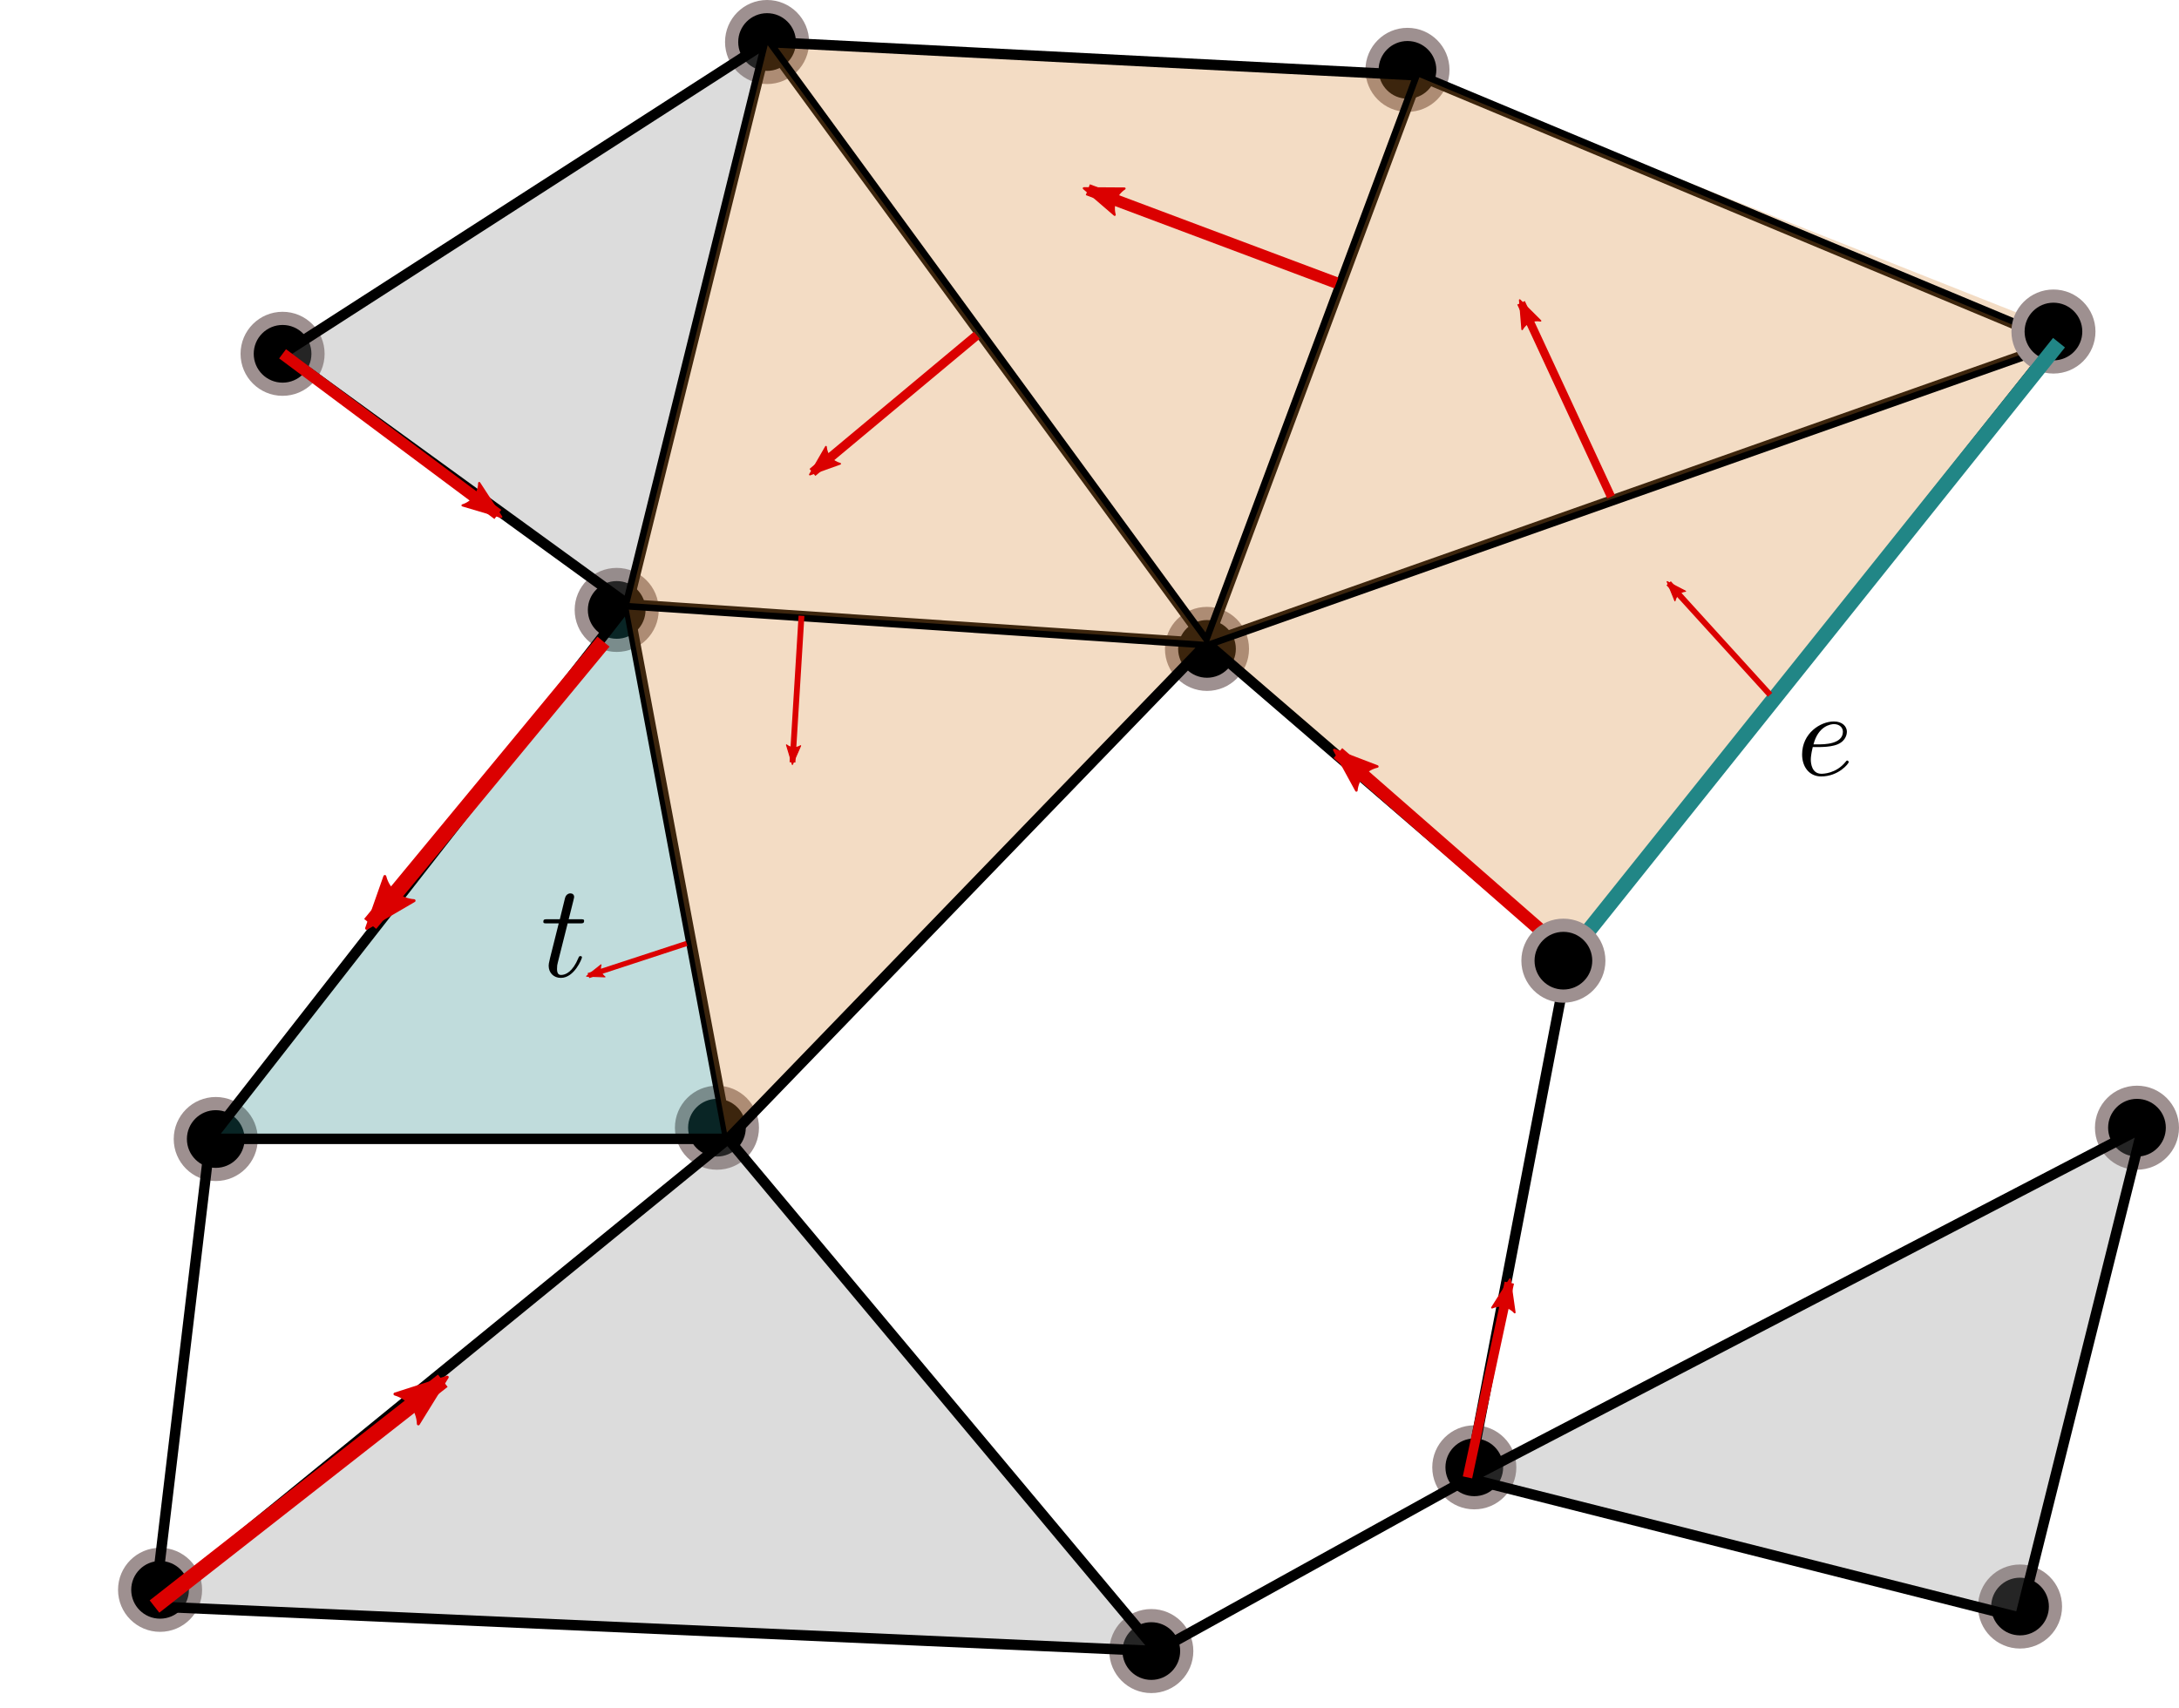 <?xml version="1.0" encoding="UTF-8" standalone="no"?>
<!-- Created with Inkscape (http://www.inkscape.org/) -->

<svg
   xmlns:dc="http://purl.org/dc/elements/1.1/"
   xmlns:cc="http://creativecommons.org/ns#"
   xmlns:rdf="http://www.w3.org/1999/02/22-rdf-syntax-ns#"
   xmlns:svg="http://www.w3.org/2000/svg"
   xmlns="http://www.w3.org/2000/svg"
   xmlns:sodipodi="http://sodipodi.sourceforge.net/DTD/sodipodi-0.dtd"
   xmlns:inkscape="http://www.inkscape.org/namespaces/inkscape"
   width="209.16mm"
   height="163.965mm"
   viewBox="0 0 209.16 163.965"
   version="1.1"
   id="svg8"
   inkscape:version="0.92.3 (2405546, 2018-03-11)"
   sodipodi:docname="drawing.svg">
  <sodipodi:namedview
     id="base"
     pagecolor="#ffffff"
     bordercolor="#666666"
     borderopacity="1.0"
     inkscape:pageopacity="0.0"
     inkscape:pageshadow="2"
     inkscape:zoom="0.98994949"
     inkscape:cx="303.77923"
     inkscape:cy="319.79388"
     inkscape:document-units="mm"
     inkscape:current-layer="layer1"
     showgrid="false"
     inkscape:window-width="1920"
     inkscape:window-height="1025"
     inkscape:window-x="0"
     inkscape:window-y="27"
     inkscape:window-maximized="1"
     fit-margin-top="0"
     fit-margin-left="0"
     fit-margin-right="0"
     fit-margin-bottom="0" />
  <defs
     id="defs2">
    <marker
       inkscape:stockid="Arrow1Mend"
       orient="auto"
       refY="0"
       refX="0"
       id="Arrow1Mend"
       style="overflow:visible"
       inkscape:isstock="true">
      <path
         inkscape:connector-curvature="0"
         id="path984"
         d="M 0,0 5,-5 -12.5,0 5,5 Z"
         style="fill:#db0000;fill-opacity:1;fill-rule:evenodd;stroke:#db0000;stroke-width:1pt;stroke-opacity:1"
         transform="matrix(-0.4,0,0,-0.4,-4,0)" />
    </marker>
    <marker
       inkscape:stockid="Arrow2Lend"
       orient="auto"
       refY="0"
       refX="0"
       id="marker13522"
       style="overflow:visible"
       inkscape:isstock="true">
      <path
         inkscape:connector-curvature="0"
         id="path13520"
         style="fill:#db0000;fill-opacity:1;fill-rule:evenodd;stroke:#db0000;stroke-width:0.625;stroke-linejoin:round;stroke-opacity:1"
         d="M 8.719,4.034 -2.207,0.016 8.719,-4.002 c -1.745,2.372 -1.735,5.617 -6e-7,8.035 z"
         transform="matrix(-1.1,0,0,-1.1,-1.1,0)" />
    </marker>
    <marker
       inkscape:isstock="true"
       style="overflow:visible"
       id="marker5874"
       refX="0"
       refY="0"
       orient="auto"
       inkscape:stockid="Arrow1Mend">
      <path
         inkscape:connector-curvature="0"
         transform="matrix(-0.4,0,0,-0.4,-4,0)"
         style="fill:#db0000;fill-opacity:1;fill-rule:evenodd;stroke:#db0000;stroke-width:1pt;stroke-opacity:1"
         d="M 0,0 5,-5 -12.5,0 5,5 Z"
         id="path5872" />
    </marker>
    <marker
       inkscape:stockid="Arrow2Lend"
       orient="auto"
       refY="0"
       refX="0"
       id="marker1882"
       style="overflow:visible"
       inkscape:isstock="true">
      <path
         inkscape:connector-curvature="0"
         id="path1880"
         style="fill:#000000;fill-opacity:1;fill-rule:evenodd;stroke:#000000;stroke-width:0.625;stroke-linejoin:round;stroke-opacity:1"
         d="M 8.719,4.034 -2.207,0.016 8.719,-4.002 c -1.745,2.372 -1.735,5.617 -6e-7,8.035 z"
         transform="matrix(-1.1,0,0,-1.1,-1.1,0)" />
    </marker>
    <marker
       inkscape:stockid="Arrow2Lend"
       orient="auto"
       refY="0"
       refX="0"
       id="Arrow2Lend"
       style="overflow:visible"
       inkscape:isstock="true">
      <path
         inkscape:connector-curvature="0"
         id="path996"
         style="fill:#db0000;fill-opacity:1;fill-rule:evenodd;stroke:#db0000;stroke-width:0.625;stroke-linejoin:round;stroke-opacity:1"
         d="M 8.719,4.034 -2.207,0.016 8.719,-4.002 c -1.745,2.372 -1.735,5.617 -6e-7,8.035 z"
         transform="matrix(-1.1,0,0,-1.1,-1.1,0)" />
    </marker>
    <marker
       inkscape:isstock="true"
       style="overflow:visible"
       id="marker1822"
       refX="0"
       refY="0"
       orient="auto"
       inkscape:stockid="Arrow1Lend">
      <path
         inkscape:connector-curvature="0"
         transform="matrix(-0.8,0,0,-0.8,-10,0)"
         style="fill:#000000;fill-opacity:1;fill-rule:evenodd;stroke:#000000;stroke-width:1pt;stroke-opacity:1"
         d="M 0,0 5,-5 -12.5,0 5,5 Z"
         id="path1820" />
    </marker>
    <marker
       inkscape:stockid="Arrow2Lend"
       orient="auto"
       refY="0"
       refX="0"
       id="Arrow2Lend-2"
       style="overflow:visible"
       inkscape:isstock="true">
      <path
         inkscape:connector-curvature="0"
         id="path996-9"
         style="fill:#db0000;fill-opacity:1;fill-rule:evenodd;stroke:#db0000;stroke-width:0.625;stroke-linejoin:round;stroke-opacity:1"
         d="M 8.719,4.034 -2.207,0.016 8.719,-4.002 c -1.745,2.372 -1.735,5.617 -6e-7,8.035 z"
         transform="matrix(-1.1,0,0,-1.1,-1.1,0)" />
    </marker>
    <marker
       inkscape:stockid="Arrow2Lend"
       orient="auto"
       refY="0"
       refX="0"
       id="Arrow2Lend-1"
       style="overflow:visible"
       inkscape:isstock="true">
      <path
         inkscape:connector-curvature="0"
         id="path996-94"
         style="fill:#db0000;fill-opacity:1;fill-rule:evenodd;stroke:#db0000;stroke-width:0.625;stroke-linejoin:round;stroke-opacity:1"
         d="M 8.719,4.034 -2.207,0.016 8.719,-4.002 c -1.745,2.372 -1.735,5.617 -6e-7,8.035 z"
         transform="matrix(-1.1,0,0,-1.1,-1.1,0)" />
    </marker>
    <marker
       inkscape:isstock="true"
       style="overflow:visible"
       id="Arrow2Lend-8"
       refX="0"
       refY="0"
       orient="auto"
       inkscape:stockid="Arrow2Lend">
      <path
         transform="matrix(-1.1,0,0,-1.1,-1.1,0)"
         d="M 8.719,4.034 -2.207,0.016 8.719,-4.002 c -1.745,2.372 -1.735,5.617 -6e-7,8.035 z"
         style="fill:#db0000;fill-opacity:1;fill-rule:evenodd;stroke:#db0000;stroke-width:0.625;stroke-linejoin:round;stroke-opacity:1"
         id="path996-4"
         inkscape:connector-curvature="0" />
    </marker>
    <marker
       inkscape:isstock="true"
       style="overflow:visible"
       id="Arrow2Lend-0"
       refX="0"
       refY="0"
       orient="auto"
       inkscape:stockid="Arrow2Lend">
      <path
         transform="matrix(-1.1,0,0,-1.1,-1.1,0)"
         d="M 8.719,4.034 -2.207,0.016 8.719,-4.002 c -1.745,2.372 -1.735,5.617 -6e-7,8.035 z"
         style="fill:#db0000;fill-opacity:1;fill-rule:evenodd;stroke:#db0000;stroke-width:0.625;stroke-linejoin:round;stroke-opacity:1"
         id="path996-3"
         inkscape:connector-curvature="0" />
    </marker>
    <marker
       inkscape:isstock="true"
       style="overflow:visible"
       id="Arrow2Lend-10"
       refX="0"
       refY="0"
       orient="auto"
       inkscape:stockid="Arrow2Lend">
      <path
         transform="matrix(-1.1,0,0,-1.1,-1.1,0)"
         d="M 8.719,4.034 -2.207,0.016 8.719,-4.002 c -1.745,2.372 -1.735,5.617 -6e-7,8.035 z"
         style="fill:#db0000;fill-opacity:1;fill-rule:evenodd;stroke:#db0000;stroke-width:0.625;stroke-linejoin:round;stroke-opacity:1"
         id="path996-6"
         inkscape:connector-curvature="0" />
    </marker>
    <marker
       inkscape:isstock="true"
       style="overflow:visible"
       id="Arrow2Lend-20"
       refX="0"
       refY="0"
       orient="auto"
       inkscape:stockid="Arrow2Lend">
      <path
         transform="matrix(-1.1,0,0,-1.1,-1.1,0)"
         d="M 8.719,4.034 -2.207,0.016 8.719,-4.002 c -1.745,2.372 -1.735,5.617 -6e-7,8.035 z"
         style="fill:#db0000;fill-opacity:1;fill-rule:evenodd;stroke:#db0000;stroke-width:0.625;stroke-linejoin:round;stroke-opacity:1"
         id="path996-61"
         inkscape:connector-curvature="0" />
    </marker>
    <marker
       inkscape:isstock="true"
       style="overflow:visible"
       id="Arrow2Lend-4"
       refX="0"
       refY="0"
       orient="auto"
       inkscape:stockid="Arrow2Lend">
      <path
         transform="matrix(-1.1,0,0,-1.1,-1.1,0)"
         d="M 8.719,4.034 -2.207,0.016 8.719,-4.002 c -1.745,2.372 -1.735,5.617 -6e-7,8.035 z"
         style="fill:#db0000;fill-opacity:1;fill-rule:evenodd;stroke:#db0000;stroke-width:0.625;stroke-linejoin:round;stroke-opacity:1"
         id="path996-7"
         inkscape:connector-curvature="0" />
    </marker>
    <marker
       inkscape:isstock="true"
       style="overflow:visible"
       id="Arrow2Lend-6"
       refX="0"
       refY="0"
       orient="auto"
       inkscape:stockid="Arrow2Lend">
      <path
         transform="matrix(-1.1,0,0,-1.1,-1.1,0)"
         d="M 8.719,4.034 -2.207,0.016 8.719,-4.002 c -1.745,2.372 -1.735,5.617 -6e-7,8.035 z"
         style="fill:#db0000;fill-opacity:1;fill-rule:evenodd;stroke:#db0000;stroke-width:0.625;stroke-linejoin:round;stroke-opacity:1"
         id="path996-93"
         inkscape:connector-curvature="0" />
    </marker>
    <marker
       inkscape:isstock="true"
       style="overflow:visible"
       id="Arrow2Lend-20-5"
       refX="0"
       refY="0"
       orient="auto"
       inkscape:stockid="Arrow2Lend">
      <path
         transform="matrix(-1.1,0,0,-1.1,-1.1,0)"
         d="M 8.719,4.034 -2.207,0.016 8.719,-4.002 c -1.745,2.372 -1.735,5.617 -6e-7,8.035 z"
         style="fill:#db0000;fill-opacity:1;fill-rule:evenodd;stroke:#db0000;stroke-width:0.625;stroke-linejoin:round;stroke-opacity:1"
         id="path996-61-2"
         inkscape:connector-curvature="0" />
    </marker>
    <marker
       inkscape:isstock="true"
       style="overflow:visible"
       id="Arrow2Lend-20-4"
       refX="0"
       refY="0"
       orient="auto"
       inkscape:stockid="Arrow2Lend">
      <path
         transform="matrix(-1.1,0,0,-1.1,-1.1,0)"
         d="M 8.719,4.034 -2.207,0.016 8.719,-4.002 c -1.745,2.372 -1.735,5.617 -6e-7,8.035 z"
         style="fill:#db0000;fill-opacity:1;fill-rule:evenodd;stroke:#db0000;stroke-width:0.625;stroke-linejoin:round;stroke-opacity:1"
         id="path996-61-7"
         inkscape:connector-curvature="0" />
    </marker>
    <marker
       inkscape:isstock="true"
       style="overflow:visible"
       id="Arrow2Lend-20-4-4"
       refX="0"
       refY="0"
       orient="auto"
       inkscape:stockid="Arrow2Lend">
      <path
         transform="matrix(-1.1,0,0,-1.1,-1.1,0)"
         d="M 8.719,4.034 -2.207,0.016 8.719,-4.002 c -1.745,2.372 -1.735,5.617 -6e-7,8.035 z"
         style="fill:#db0000;fill-opacity:1;fill-rule:evenodd;stroke:#db0000;stroke-width:0.625;stroke-linejoin:round;stroke-opacity:1"
         id="path996-61-7-3"
         inkscape:connector-curvature="0" />
    </marker>
  </defs>
  <g
     inkscape:label="Layer 1"
     inkscape:groupmode="layer"
     id="layer1"
     transform="translate(-43.969,-71.315)">
    <circle
       style="fill:#000000;fill-opacity:1;stroke:#9e9090;stroke-width:1.265;stroke-miterlimit:4;stroke-dasharray:none;stroke-opacity:1"
       id="path815-626"
       cx="59.334"
       cy="223.951"
       r="3.402" />
    <circle
       style="fill:#000000;fill-opacity:1;stroke:#9e9090;stroke-width:1.265;stroke-miterlimit:4;stroke-dasharray:none;stroke-opacity:1"
       id="path815-626-2"
       cx="154.482"
       cy="-229.83"
       r="3.402"
       transform="scale(1,-1)" />
    <circle
       style="fill:#000000;fill-opacity:1;stroke:#9e9090;stroke-width:1.265;stroke-miterlimit:4;stroke-dasharray:none;stroke-opacity:1"
       id="path815-626-0"
       cx="179.071"
       cy="78.022"
       r="3.402" />
    <circle
       style="fill:#000000;fill-opacity:1;stroke:#9e9090;stroke-width:1.265;stroke-miterlimit:4;stroke-dasharray:none;stroke-opacity:1"
       id="path815-626-23"
       cx="117.599"
       cy="75.349"
       r="3.402" />
    <circle
       style="fill:#000000;fill-opacity:1;stroke:#9e9090;stroke-width:1.265;stroke-miterlimit:4;stroke-dasharray:none;stroke-opacity:1"
       id="path815-626-7"
       cx="112.788"
       cy="179.584"
       r="3.402" />
    <circle
       style="fill:#000000;fill-opacity:1;stroke:#9e9090;stroke-width:1.265;stroke-miterlimit:4;stroke-dasharray:none;stroke-opacity:1"
       id="path815-626-5"
       cx="71.094"
       cy="105.283"
       r="3.402" />
    <circle
       style="fill:#000000;fill-opacity:1;stroke:#9e9090;stroke-width:1.265;stroke-miterlimit:4;stroke-dasharray:none;stroke-opacity:1"
       id="path815-626-9"
       cx="103.166"
       cy="129.872"
       r="3.402" />
    <circle
       style="fill:#000000;fill-opacity:1;stroke:#9e9090;stroke-width:1.265;stroke-miterlimit:4;stroke-dasharray:none;stroke-opacity:1"
       id="path815-626-22"
       cx="159.827"
       cy="133.614"
       r="3.402" />
    <circle
       style="fill:#000000;fill-opacity:1;stroke:#9e9090;stroke-width:1.265;stroke-miterlimit:4;stroke-dasharray:none;stroke-opacity:1"
       id="path815-626-8"
       cx="64.679"
       cy="180.67"
       r="3.402" />
    <path
       style="fill:#868686;fill-opacity:0.282;stroke:#000000;stroke-width:1;stroke-linecap:butt;stroke-linejoin:miter;stroke-miterlimit:4;stroke-dasharray:none;stroke-opacity:1"
       d="m 113.857,180.653 -55.058,44.901 96.217,4.276 z"
       id="path9196"
       inkscape:connector-curvature="0" />
    <path
       style="fill:#218686;fill-opacity:0.282;stroke:#000000;stroke-width:1;stroke-linecap:butt;stroke-linejoin:miter;stroke-miterlimit:4;stroke-dasharray:none;stroke-opacity:1"
       d="m 64.145,180.653 h 49.712 l -9.622,-51.316 z"
       id="path9198"
       inkscape:connector-curvature="0" />
    <path
       style="fill:none;stroke:#000000;stroke-width:1;stroke-linecap:butt;stroke-linejoin:miter;stroke-miterlimit:4;stroke-dasharray:none;stroke-opacity:1"
       d="m 64.145,180.653 -5.345,44.901 v 0"
       id="path9200"
       inkscape:connector-curvature="0" />
    <circle
       style="fill:#000000;fill-opacity:1;stroke:#9e9090;stroke-width:1.265;stroke-miterlimit:4;stroke-dasharray:none;stroke-opacity:1"
       id="path815-626-22-9"
       cx="185.485"
       cy="212.191"
       r="3.402" />
    <circle
       style="fill:#000000;fill-opacity:1;stroke:#9e9090;stroke-width:1.265;stroke-miterlimit:4;stroke-dasharray:none;stroke-opacity:1"
       id="path815-626-22-3"
       cx="249.095"
       cy="179.584"
       r="3.402" />
    <circle
       style="fill:#000000;fill-opacity:1;stroke:#9e9090;stroke-width:1.265;stroke-miterlimit:4;stroke-dasharray:none;stroke-opacity:1"
       id="path815-626-22-6"
       cx="237.87"
       cy="225.554"
       r="3.402" />
    <path
       style="fill:#868686;fill-opacity:0.282;stroke:#000000;stroke-width:1;stroke-linecap:butt;stroke-linejoin:miter;stroke-miterlimit:4;stroke-dasharray:none;stroke-opacity:1"
       d="m 71.094,105.283 33.141,24.054 13.363,-53.988 z"
       id="path9243"
       inkscape:connector-curvature="0" />
    <path
       style="fill:#d7862e;fill-opacity:0.282;stroke:#000000;stroke-width:1;stroke-linecap:butt;stroke-linejoin:miter;stroke-miterlimit:4;stroke-dasharray:none;stroke-opacity:1"
       d="m 104.235,129.337 55.592,3.742 -45.97,47.574"
       id="path9245"
       inkscape:connector-curvature="0" />
    <path
       style="fill:#d7862e;fill-opacity:0.282;stroke:#000000;stroke-width:1;stroke-linecap:butt;stroke-linejoin:miter;stroke-miterlimit:4;stroke-dasharray:none;stroke-opacity:1"
       d="m 117.599,75.349 62.541,3.207 -20.312,54.523 z"
       id="path9247"
       inkscape:connector-curvature="0" />
    <path
       style="fill:#d7862e;fill-opacity:0.282;stroke:#000000;stroke-width:1;stroke-linecap:butt;stroke-linejoin:miter;stroke-miterlimit:4;stroke-dasharray:none;stroke-opacity:1"
       d="m 180.14,78.556 61.472,25.658 -81.784,28.865 34.745,29.934 47.574,-59.868"
       id="path9249"
       inkscape:connector-curvature="0" />
    <path
       style="fill:#868686;fill-opacity:0.282;stroke:#000000;stroke-width:1;stroke-linecap:butt;stroke-linejoin:miter;stroke-miterlimit:4;stroke-dasharray:none;stroke-opacity:1"
       d="m 184.951,213.26 52.919,13.363 v 0 l 11.76,-47.039 z"
       id="path9251"
       inkscape:connector-curvature="0" />
    <path
       style="fill:none;stroke:#000000;stroke-width:1;stroke-linecap:butt;stroke-linejoin:miter;stroke-miterlimit:4;stroke-dasharray:none;stroke-opacity:1"
       d="m 194.572,163.013 -9.622,50.247 -29.934,16.571"
       id="path9253"
       inkscape:connector-curvature="0" />
    <path
       style="fill:#d7862e;fill-opacity:0.282;stroke:#000000;stroke-width:0.265px;stroke-linecap:butt;stroke-linejoin:miter;stroke-opacity:1"
       d="m 117.599,75.349 -13.363,53.988 55.592,3.742 z"
       id="path12958"
       inkscape:connector-curvature="0" />
    <path
       style="fill:#d7862e;fill-opacity:0.282;stroke:#000000;stroke-width:0.265px;stroke-linecap:butt;stroke-linejoin:miter;stroke-opacity:1"
       d="m 180.14,78.556 -20.312,54.523 81.784,-28.865 z"
       id="path12960"
       inkscape:connector-curvature="0" />
    <circle
       style="fill:#000000;fill-opacity:1;stroke:#9e9090;stroke-width:1.265;stroke-miterlimit:4;stroke-dasharray:none;stroke-opacity:1"
       id="path815-626-22-1"
       cx="241.077"
       cy="103.145"
       r="3.402" />
    <path
       style="fill:none;stroke:#db0000;stroke-width:1.5;stroke-linecap:butt;stroke-linejoin:round;stroke-miterlimit:4;stroke-dasharray:none;stroke-opacity:1;marker-end:url(#Arrow2Lend)"
       d="M 58.799,225.554 86.474,203.877"
       id="path12962"
       inkscape:connector-curvature="0"
       sodipodi:nodetypes="cc"
       inkscape:transform-center-x="-13.88336"
       inkscape:transform-center-y="-11.246468" />
    <path
       style="fill:none;stroke:#db0000;stroke-width:0.502;stroke-linecap:butt;stroke-linejoin:round;stroke-miterlimit:4;stroke-dasharray:none;stroke-opacity:1;marker-end:url(#Arrow2Lend-1)"
       d="m 109.887,161.892 -9.437,3.089"
       id="path12962-7"
       inkscape:connector-curvature="0"
       sodipodi:nodetypes="cc"
       inkscape:transform-center-x="4.7780746"
       inkscape:transform-center-y="1.6862861" />
    <g
       transform="matrix(0.596,0,0,0.596,24.063,134.818)"
       id="g18181">
      <g
         style="font-style:normal;font-variant:normal;font-weight:normal;font-stretch:normal;letter-spacing:normal;word-spacing:normal;text-anchor:start;fill:none;fill-opacity:1;fill-rule:evenodd;stroke:#000000;stroke-linecap:butt;stroke-linejoin:miter;stroke-miterlimit:10.433;stroke-dasharray:none;stroke-dashoffset:0;stroke-opacity:1"
         id="g18179"
         transform="matrix(0.429,0,0,-0.429,-75,225)"
         xml:space="preserve"
         stroke-miterlimit="10.433"
         font-style="normal"
         font-variant="normal"
         font-weight="normal"
         font-stretch="normal"
         font-size-adjust="none"
         letter-spacing="normal"
         word-spacing="normal"><path
           style="fill:#000000;stroke-width:0"
           inkscape:connector-curvature="0"
           d="m 465.79,426.12 h 4.68 c 0.99,0 1.49,0 1.49,1 0,0.55 -0.5,0.55 -1.39,0.55 h -4.39 c 1.79,7.08 2.04,8.08 2.04,8.37 0,0.85 -0.59,1.35 -1.43,1.35 -0.16,0 -1.55,-0.05 -2,-1.8 l -1.94,-7.92 h -4.69 c -1,0 -1.5,0 -1.5,-0.94 0,-0.61 0.41,-0.61 1.41,-0.61 h 4.37 c -3.58,-14.14 -3.78,-14.98 -3.78,-15.89 0,-2.69 1.89,-4.58 4.58,-4.58 5.08,0 7.92,7.27 7.92,7.67 0,0.5 -0.39,0.5 -0.59,0.5 -0.46,0 -0.5,-0.15 -0.75,-0.7 -2.14,-5.17 -4.78,-6.37 -6.47,-6.37 -1.05,0 -1.55,0.65 -1.55,2.29 0,1.19 0.09,1.55 0.3,2.39 z"
           id="path18177" /></g>    </g>
    <path
       inkscape:transform-center-y="7.1602358"
       inkscape:transform-center-x="0.33842893"
       sodipodi:nodetypes="cc"
       inkscape:connector-curvature="0"
       id="path12962-5"
       d="m 120.903,130.435 -0.864,14.071"
       style="fill:none;stroke:#db0000;stroke-width:0.558;stroke-linecap:butt;stroke-linejoin:round;stroke-miterlimit:4;stroke-dasharray:none;stroke-opacity:1;marker-end:url(#Arrow2Lend-8)" />
    <path
       inkscape:transform-center-y="6.8223649"
       inkscape:transform-center-x="7.9099002"
       sodipodi:nodetypes="cc"
       inkscape:connector-curvature="0"
       id="path12962-6"
       d="m 137.735,103.502 -15.781,13.167"
       style="fill:none;stroke:#db0000;stroke-width:0.877;stroke-linecap:butt;stroke-linejoin:round;stroke-miterlimit:4;stroke-dasharray:none;stroke-opacity:1;marker-end:url(#Arrow2Lend-0)" />
    <path
       inkscape:transform-center-y="-4.3385271"
       inkscape:transform-center-x="12.192932"
       sodipodi:nodetypes="cc"
       inkscape:connector-curvature="0"
       id="path12962-3"
       d="M 172.246,98.479 148.388,89.528"
       style="fill:none;stroke:#db0000;stroke-width:1.11;stroke-linecap:butt;stroke-linejoin:round;stroke-miterlimit:4;stroke-dasharray:none;stroke-opacity:1;marker-end:url(#Arrow2Lend-10)" />
    <path
       inkscape:transform-center-y="-9.5232797"
       inkscape:transform-center-x="-1.8397952"
       sodipodi:nodetypes="cc"
       inkscape:connector-curvature="0"
       id="path12962-55"
       d="m 184.83,213.155 4.015,-18.695"
       style="fill:none;stroke:#db0000;stroke-width:0.917;stroke-linecap:butt;stroke-linejoin:round;stroke-miterlimit:4;stroke-dasharray:none;stroke-opacity:1;marker-end:url(#Arrow2Lend-20)" />
    <path
       inkscape:transform-center-y="7.6618258"
       inkscape:transform-center-x="-10.628064"
       sodipodi:nodetypes="cc"
       inkscape:connector-curvature="0"
       id="path12962-65"
       d="m 71.094,105.283 20.664,15.419"
       style="fill:none;stroke:#db0000;stroke-width:1.102;stroke-linecap:butt;stroke-linejoin:round;stroke-miterlimit:4;stroke-dasharray:none;stroke-opacity:1;marker-end:url(#Arrow2Lend-4)" />
    <path
       inkscape:transform-center-y="13.956462"
       inkscape:transform-center-x="11.155623"
       sodipodi:nodetypes="cc"
       inkscape:connector-curvature="0"
       id="path12962-74"
       d="M 101.897,132.919 79.501,160.016"
       style="fill:none;stroke:#db0000;stroke-width:1.5;stroke-linecap:butt;stroke-linejoin:round;stroke-miterlimit:4;stroke-dasharray:none;stroke-opacity:1;marker-end:url(#Arrow2Lend-6)" />
    <path
       inkscape:transform-center-y="-9.7195028"
       inkscape:transform-center-x="11.48559"
       sodipodi:nodetypes="cc"
       inkscape:connector-curvature="0"
       id="path12962-55-5"
       d="M 194.664,163.092 172.394,143.615"
       style="fill:none;stroke:#db0000;stroke-width:1.26;stroke-linecap:butt;stroke-linejoin:round;stroke-miterlimit:4;stroke-dasharray:none;stroke-opacity:1;marker-end:url(#Arrow2Lend-20-5)" />
    <path
       inkscape:connector-curvature="0"
       id="path23913"
       d="m 194.572,163.013 47.039,-58.799"
       style="fill:none;stroke:#218686;stroke-width:1.465;stroke-linecap:butt;stroke-linejoin:miter;stroke-opacity:1;stroke-miterlimit:4;stroke-dasharray:none" />
    <circle
       style="fill:#000000;fill-opacity:1;stroke:#9e9090;stroke-width:1.265;stroke-miterlimit:4;stroke-dasharray:none;stroke-opacity:1"
       id="path815-626-22-7"
       cx="194.038"
       cy="163.548"
       r="3.402" />
    <path
       inkscape:transform-center-y="-9.3771261"
       inkscape:transform-center-x="4.5086675"
       sodipodi:nodetypes="cc"
       inkscape:connector-curvature="0"
       id="path12962-55-4"
       d="m 198.613,119.01 -8.64,-18.623"
       style="fill:none;stroke:#db0000;stroke-width:0.803;stroke-linecap:butt;stroke-linejoin:round;stroke-miterlimit:4;stroke-dasharray:none;stroke-opacity:1;marker-end:url(#Arrow2Lend-20-4)" />
    <g
       id="g23998"
       transform="translate(150.812,83.911)">
      <g
         word-spacing="normal"
         letter-spacing="normal"
         font-size-adjust="none"
         font-stretch="normal"
         font-weight="normal"
         font-variant="normal"
         font-style="normal"
         stroke-miterlimit="10.433"
         xml:space="preserve"
         transform="matrix(0.234,0,0,-0.234,-40.991,156.87)"
         id="content"
         style="font-style:normal;font-variant:normal;font-weight:normal;font-stretch:normal;letter-spacing:normal;word-spacing:normal;text-anchor:start;fill:none;fill-opacity:1;fill-rule:evenodd;stroke:#000000;stroke-linecap:butt;stroke-linejoin:miter;stroke-miterlimit:10.433;stroke-dasharray:none;stroke-dashoffset:0;stroke-opacity:1"><path
           id="path23995"
           d="m 464.83,417.71 0.14,0.01 h 0.16 0.17 0.17 l 0.19,0.01 h 0.2 l 0.21,0.01 0.22,0.01 0.22,0.01 0.23,0.01 0.24,0.01 0.25,0.02 0.25,0.02 0.25,0.02 0.53,0.05 0.53,0.07 0.55,0.07 0.54,0.1 0.54,0.11 0.54,0.12 0.26,0.07 0.26,0.08 0.25,0.08 0.25,0.08 0.24,0.09 0.24,0.1 c 3.48,1.5 3.73,4.43 3.73,5.12 0,2.2 -1.89,4.23 -5.33,4.23 v -1.09 c 2.35,0 3.69,-1.44 3.69,-3.14 0,-5.17 -7.97,-5.17 -10.01,-5.17 h -2.05 c 1.95,7.56 7.08,8.31 8.37,8.31 v 1.09 c -5.53,0 -13.04,-4.82 -13.04,-13.54 0,-5.08 2.93,-9.02 7.81,-9.02 7.12,0 11.31,5.28 11.31,5.88 0,0.29 -0.3,0.65 -0.59,0.65 -0.25,0 -0.35,-0.11 -0.66,-0.5 -3.94,-4.93 -9.36,-4.93 -9.95,-4.93 -3.89,0 -4.35,4.18 -4.35,5.78 0,0.59 0.05,2.14 0.8,5.18 z"
           inkscape:connector-curvature="0"
           style="fill:#000000;stroke-width:0" /></g>    </g>
    <path
       inkscape:transform-center-y="-5.3512057"
       inkscape:transform-center-x="5.0002745"
       sodipodi:nodetypes="cc"
       inkscape:connector-curvature="0"
       id="path12962-55-4-0"
       d="m 213.878,138.023 -9.738,-10.713"
       style="fill:none;stroke:#db0000;stroke-width:0.565;stroke-linecap:butt;stroke-linejoin:round;stroke-miterlimit:4;stroke-dasharray:none;stroke-opacity:1;marker-end:url(#Arrow2Lend-20-4-4)" />
  </g>
</svg>
